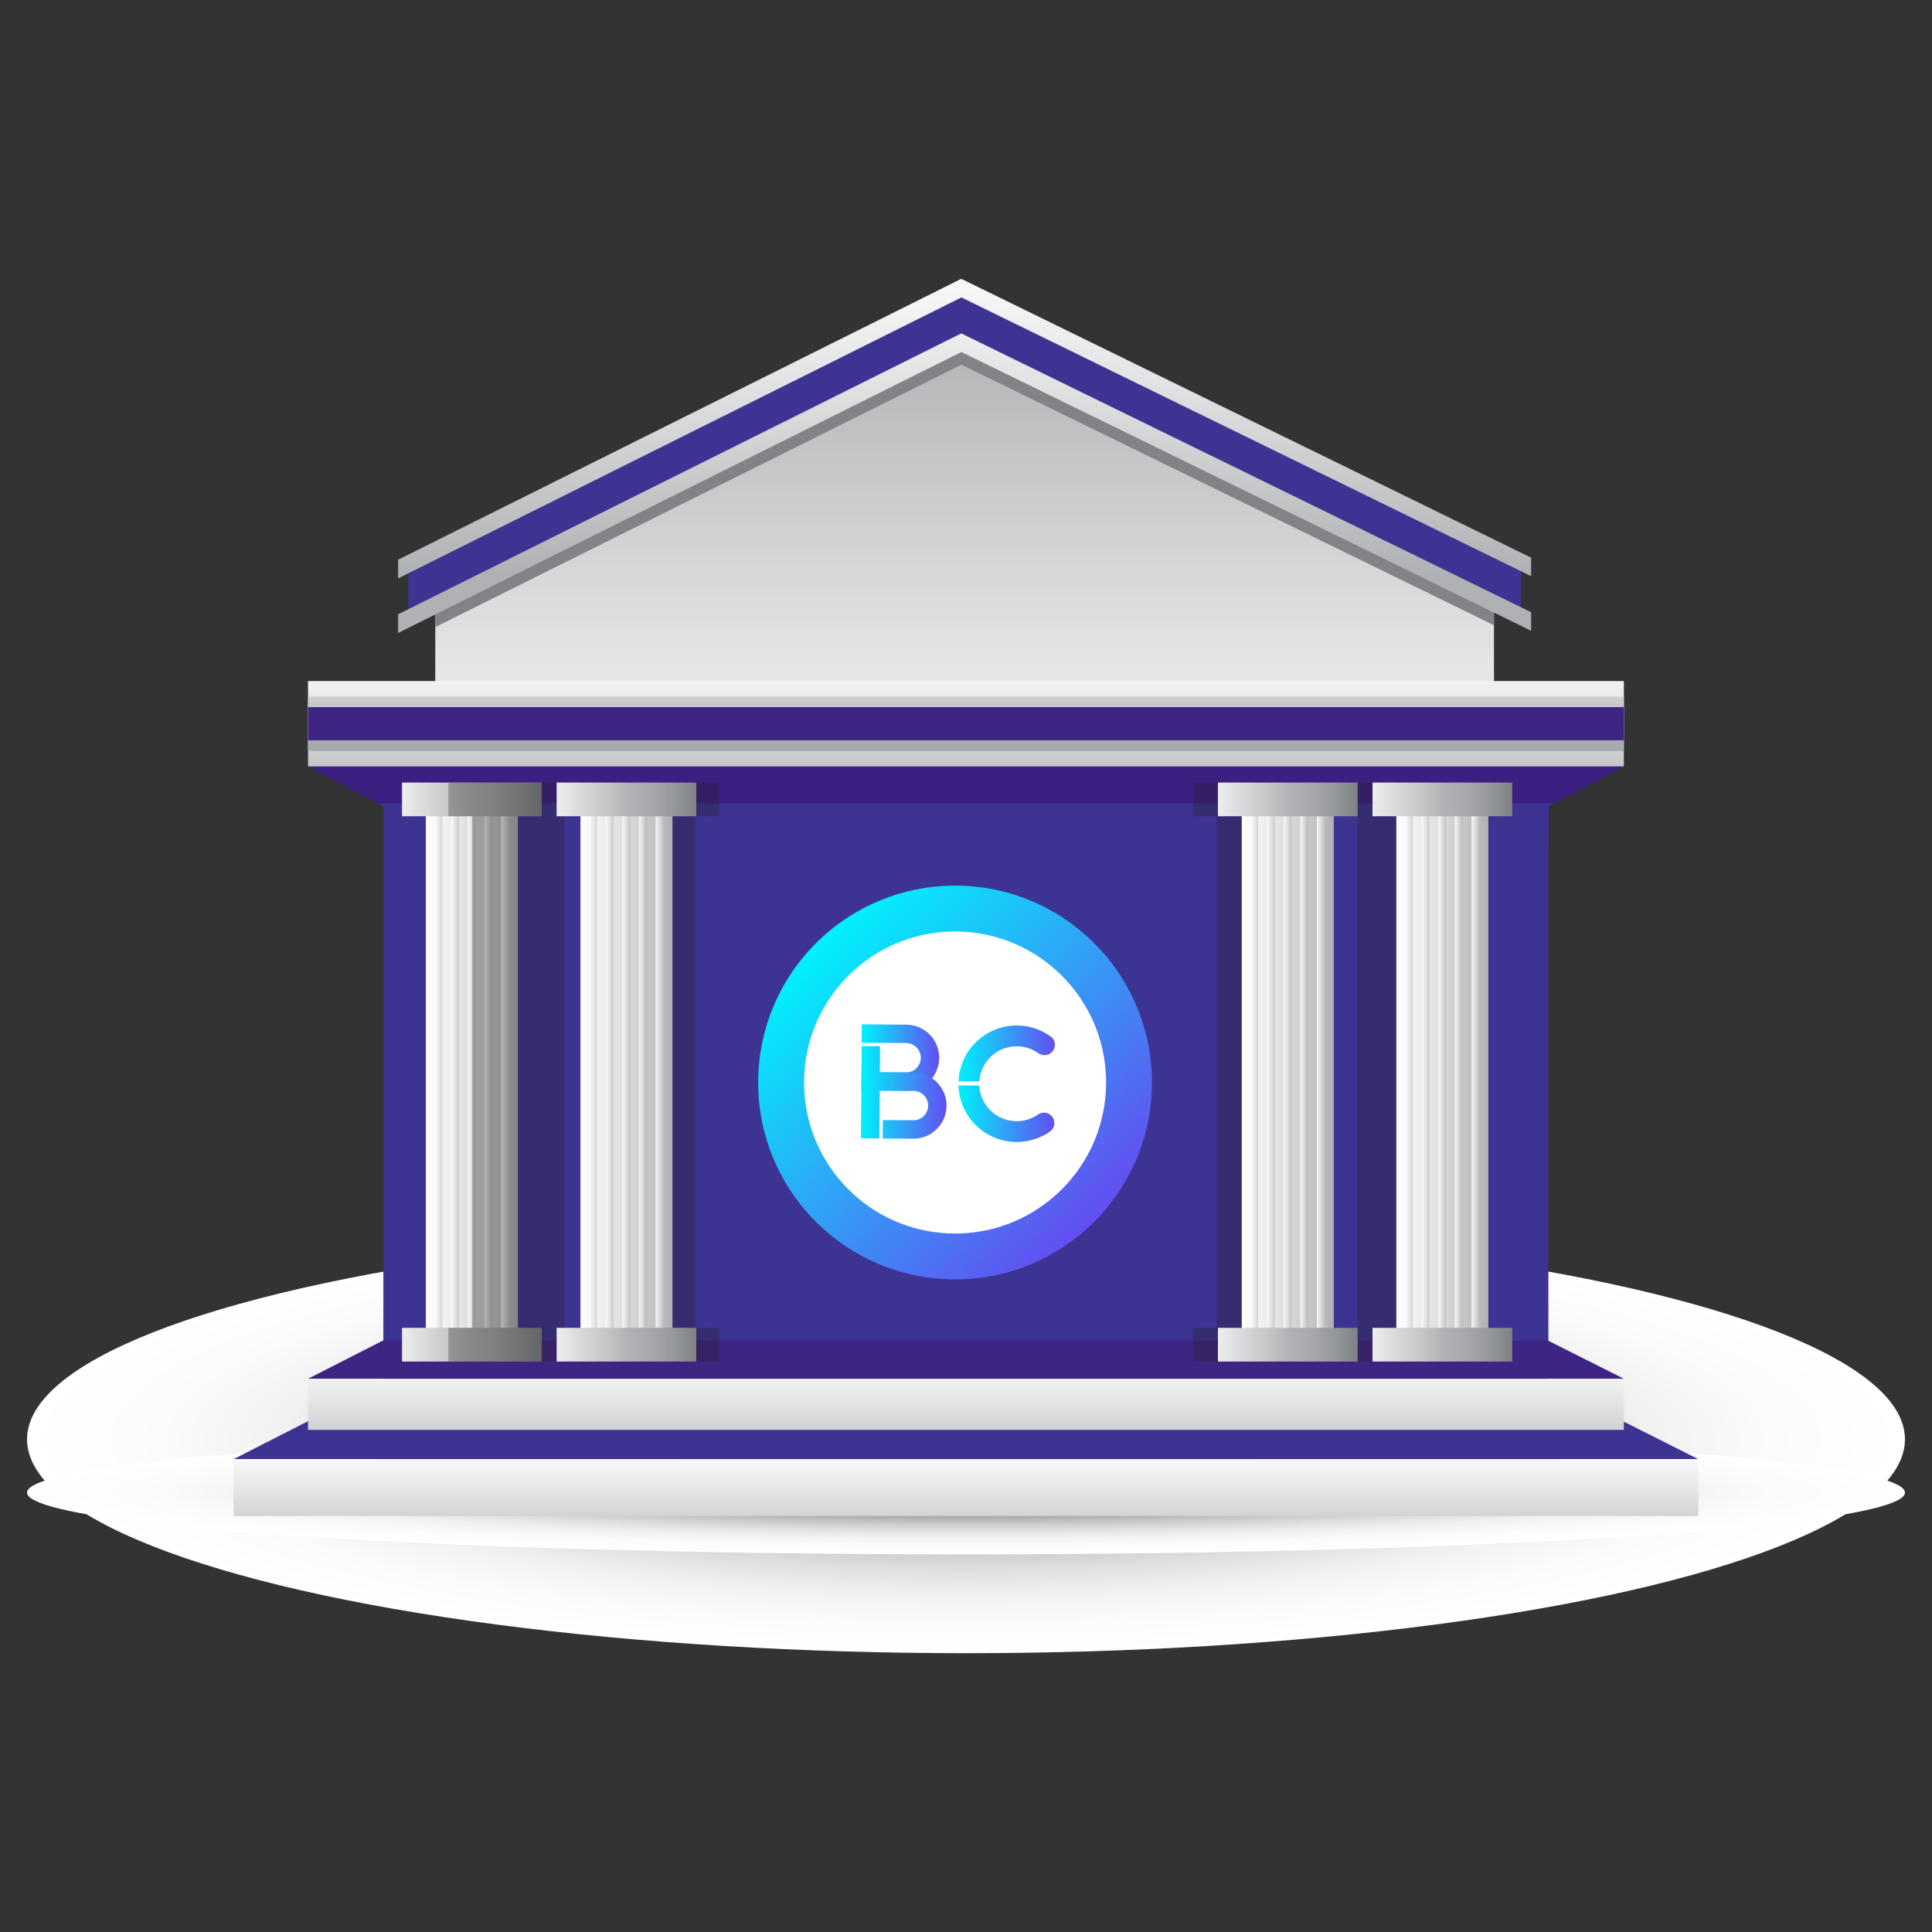 <?xml version="1.0" encoding="utf-8"?>
<!-- Generator: Adobe Illustrator 24.0.2, SVG Export Plug-In . SVG Version: 6.00 Build 0)  -->
<svg version="1.1" id="Слой_1" xmlns="http://www.w3.org/2000/svg" xmlns:xlink="http://www.w3.org/1999/xlink" x="0px" y="0px"
	 viewBox="0 0 500 500" enable-background="new 0 0 500 500" xml:space="preserve">
<rect x="0" y="0" width="500" height="500" fill="#333333" stroke="none"/>
<g>
	
		<radialGradient id="SVGID_1_" cx="68.291" cy="390.653" r="138.018" gradientTransform="matrix(1.761 0 0 0.401 129.767 215.847)" gradientUnits="userSpaceOnUse">
		<stop  offset="0" style="stop-color:#000000"/>
		<stop  offset="0.038" style="stop-color:#151515"/>
		<stop  offset="0.146" style="stop-color:#4B4B4B"/>
		<stop  offset="0.258" style="stop-color:#7B7B7B"/>
		<stop  offset="0.372" style="stop-color:#A4A4A4"/>
		<stop  offset="0.488" style="stop-color:#C5C5C5"/>
		<stop  offset="0.606" style="stop-color:#DEDEDE"/>
		<stop  offset="0.728" style="stop-color:#F1F1F1"/>
		<stop  offset="0.856" style="stop-color:#FBFBFB"/>
		<stop  offset="1" style="stop-color:#FFFFFF"/>
	</radialGradient>
	<ellipse fill="url(#SVGID_1_)" cx="250" cy="372.499" rx="243" ry="55.344"/>
	
		<radialGradient id="SVGID_2_" cx="68.291" cy="-305.521" r="138.049" gradientTransform="matrix(1.761 0 0 0.116 129.767 421.689)" gradientUnits="userSpaceOnUse">
		<stop  offset="0" style="stop-color:#000000"/>
		<stop  offset="0.038" style="stop-color:#151515"/>
		<stop  offset="0.146" style="stop-color:#4B4B4B"/>
		<stop  offset="0.258" style="stop-color:#7B7B7B"/>
		<stop  offset="0.372" style="stop-color:#A4A4A4"/>
		<stop  offset="0.488" style="stop-color:#C5C5C5"/>
		<stop  offset="0.606" style="stop-color:#DEDEDE"/>
		<stop  offset="0.728" style="stop-color:#F1F1F1"/>
		<stop  offset="0.856" style="stop-color:#FBFBFB"/>
		<stop  offset="1" style="stop-color:#FFFFFF"/>
	</radialGradient>
	<ellipse fill="url(#SVGID_2_)" cx="250" cy="386.279" rx="243" ry="16.003"/>
</g>
<polygon fill="#3D3392" points="439.519,377.628 60.455,377.628 82.132,366.575 417.744,366.673 "/>
<linearGradient id="SVGID_3_" gradientUnits="userSpaceOnUse" x1="249.987" y1="374.666" x2="249.987" y2="404.48">
	<stop  offset="0" style="stop-color:#FFFFFF"/>
	<stop  offset="0.398" style="stop-color:#E2E3E4"/>
	<stop  offset="1" style="stop-color:#AFB1B4"/>
</linearGradient>
<rect x="60.455" y="377.628" fill="url(#SVGID_3_)" width="379.065" height="14.723"/>
<linearGradient id="SVGID_4_" gradientUnits="userSpaceOnUse" x1="249.643" y1="224.083" x2="249.643" y2="84.021">
	<stop  offset="0" style="stop-color:#FFFFFF"/>
	<stop  offset="0.398" style="stop-color:#E2E3E4"/>
	<stop  offset="1" style="stop-color:#AFB1B4"/>
</linearGradient>
<polygon fill="url(#SVGID_4_)" points="386.641,214.236 386.641,145.276 248.825,86.836 112.644,145.276 112.644,214.236 "/>
<g>
	<polygon fill="#3D3392" points="248.79,76.598 105.627,148.008 105.627,158.264 248.825,86.836 393.657,157.7 393.657,147.479 	"/>
</g>
<g>
	<linearGradient id="SVGID_5_" gradientUnits="userSpaceOnUse" x1="249.642" y1="64.93" x2="249.642" y2="148.559">
		<stop  offset="0" style="stop-color:#FFFFFF"/>
		<stop  offset="0.398" style="stop-color:#E2E3E4"/>
		<stop  offset="1" style="stop-color:#AFB1B4"/>
	</linearGradient>
	<polygon fill="url(#SVGID_5_)" points="248.774,72.157 103.031,144.854 103.031,149.691 248.811,76.974 396.253,149.116 
		396.253,144.317 	"/>
</g>
<polygon fill="#818386" points="112.644,157.459 112.644,162.295 248.811,94.374 386.641,161.812 386.641,157.013 248.774,89.557 
	"/>
<g>
	<linearGradient id="SVGID_6_" gradientUnits="userSpaceOnUse" x1="249.642" y1="64.93" x2="249.642" y2="148.559">
		<stop  offset="0" style="stop-color:#FFFFFF"/>
		<stop  offset="0.398" style="stop-color:#E2E3E4"/>
		<stop  offset="1" style="stop-color:#AFB1B4"/>
	</linearGradient>
	<polygon fill="url(#SVGID_6_)" points="248.774,86.282 103.031,158.979 103.031,163.816 248.811,91.1 396.253,163.241 
		396.253,158.442 	"/>
</g>
<rect x="99.213" y="195.263" fill="#3D3392" width="301.506" height="164.867"/>
<polygon fill="#3D3392" points="420.258,198.343 400.743,196.902 400.743,195.305 99.237,195.218 99.237,196.902 79.716,198.343 
	99.233,208.664 99.231,218.324 400.737,218.411 400.739,208.665 "/>
<polygon fill="#3D1E81" points="402.169,207.91 420.258,198.343 400.743,196.902 400.743,195.305 99.237,195.218 99.237,196.902 
	79.716,198.343 97.806,207.91 "/>
<polygon fill="#3D2583" points="420.258,356.82 79.716,356.82 99.191,346.891 400.697,346.978 "/>
<g>
	<linearGradient id="SVGID_7_" gradientUnits="userSpaceOnUse" x1="110.215" y1="277.818" x2="134.029" y2="277.818">
		<stop  offset="0" style="stop-color:#FFFFFF"/>
		<stop  offset="0.398" style="stop-color:#E2E3E4"/>
		<stop  offset="1" style="stop-color:#AFB1B4"/>
	</linearGradient>
	<rect x="110.215" y="207.504" fill="url(#SVGID_7_)" width="23.813" height="140.628"/>
	<linearGradient id="SVGID_8_" gradientUnits="userSpaceOnUse" x1="129.23" y1="277.818" x2="132.191" y2="277.818">
		<stop  offset="0" style="stop-color:#FFFFFF"/>
		<stop  offset="0.398" style="stop-color:#E2E3E4"/>
		<stop  offset="1" style="stop-color:#AFB1B4"/>
	</linearGradient>
	<rect x="129.647" y="207.504" fill="url(#SVGID_8_)" width="2.104" height="140.628"/>
	<linearGradient id="SVGID_9_" gradientUnits="userSpaceOnUse" x1="124.997" y1="277.818" x2="127.644" y2="277.818">
		<stop  offset="0" style="stop-color:#FFFFFF"/>
		<stop  offset="0.398" style="stop-color:#E2E3E4"/>
		<stop  offset="1" style="stop-color:#AFB1B4"/>
	</linearGradient>
	<rect x="125.331" y="207.504" fill="url(#SVGID_9_)" width="2.104" height="140.628"/>
	<linearGradient id="SVGID_10_" gradientUnits="userSpaceOnUse" x1="120.723" y1="277.818" x2="123.728" y2="277.818">
		<stop  offset="0" style="stop-color:#FFFFFF"/>
		<stop  offset="0.398" style="stop-color:#E2E3E4"/>
		<stop  offset="1" style="stop-color:#AFB1B4"/>
	</linearGradient>
	<rect x="121.015" y="207.504" fill="url(#SVGID_10_)" width="2.104" height="140.628"/>
	<linearGradient id="SVGID_11_" gradientUnits="userSpaceOnUse" x1="116.532" y1="277.818" x2="119.767" y2="277.818">
		<stop  offset="0" style="stop-color:#FFFFFF"/>
		<stop  offset="0.398" style="stop-color:#E2E3E4"/>
		<stop  offset="1" style="stop-color:#AFB1B4"/>
	</linearGradient>
	<rect x="116.699" y="207.504" fill="url(#SVGID_11_)" width="2.104" height="140.628"/>
	<linearGradient id="SVGID_12_" gradientUnits="userSpaceOnUse" x1="112.383" y1="277.818" x2="115.975" y2="277.818">
		<stop  offset="0" style="stop-color:#FFFFFF"/>
		<stop  offset="0.398" style="stop-color:#E2E3E4"/>
		<stop  offset="1" style="stop-color:#AFB1B4"/>
	</linearGradient>
	<rect x="112.383" y="207.504" fill="url(#SVGID_12_)" width="2.104" height="140.628"/>
	<linearGradient id="SVGID_13_" gradientUnits="userSpaceOnUse" x1="104.045" y1="206.88" x2="140.199" y2="206.88">
		<stop  offset="0" style="stop-color:#ECEDED"/>
		<stop  offset="0.36" style="stop-color:#C3C5C7"/>
		<stop  offset="0.521" style="stop-color:#AFB1B4"/>
		<stop  offset="0.652" style="stop-color:#A8AAAD"/>
		<stop  offset="0.844" style="stop-color:#94979A"/>
		<stop  offset="1" style="stop-color:#7F8285"/>
	</linearGradient>
	<rect x="104.045" y="202.517" fill="url(#SVGID_13_)" width="36.155" height="8.727"/>
	<linearGradient id="SVGID_14_" gradientUnits="userSpaceOnUse" x1="104.045" y1="348.007" x2="140.199" y2="348.007">
		<stop  offset="0" style="stop-color:#ECEDED"/>
		<stop  offset="0.36" style="stop-color:#C3C5C7"/>
		<stop  offset="0.521" style="stop-color:#AFB1B4"/>
		<stop  offset="0.652" style="stop-color:#A8AAAD"/>
		<stop  offset="0.844" style="stop-color:#94979A"/>
		<stop  offset="1" style="stop-color:#7F8285"/>
	</linearGradient>
	<rect x="104.045" y="343.643" fill="url(#SVGID_14_)" width="36.155" height="8.728"/>
</g>
<polygon opacity="0.3" fill="#231F20" points="186.208,211.244 186.208,202.517 150.054,202.517 150.054,211.244 156.224,211.244 
	156.224,343.643 150.054,343.643 150.054,352.371 186.208,352.371 186.208,343.643 180.038,343.643 180.038,211.244 "/>
<polygon opacity="0.3" fill="#231F20" points="344.905,211.244 344.905,202.517 308.751,202.517 308.751,211.244 314.921,211.244 
	314.921,343.643 308.751,343.643 308.751,352.371 344.905,352.371 344.905,343.643 338.734,343.643 338.734,211.244 "/>
<polygon opacity="0.3" fill="#231F20" points="381.245,211.244 381.245,202.517 345.091,202.517 345.091,211.244 351.261,211.244 
	351.261,343.643 345.091,343.643 345.091,352.371 381.245,352.371 381.245,343.643 375.074,343.643 375.074,211.244 "/>
<polygon opacity="0.3" fill="#231F20" points="152.202,211.244 152.202,202.517 116.047,202.517 116.047,211.244 122.218,211.244 
	122.218,343.643 116.047,343.643 116.047,352.371 152.202,352.371 152.202,343.643 146.031,343.643 146.031,211.244 "/>
<g>
	<linearGradient id="SVGID_15_" gradientUnits="userSpaceOnUse" x1="150.223" y1="277.818" x2="174.036" y2="277.818">
		<stop  offset="0" style="stop-color:#FFFFFF"/>
		<stop  offset="0.398" style="stop-color:#E2E3E4"/>
		<stop  offset="1" style="stop-color:#AFB1B4"/>
	</linearGradient>
	<rect x="150.223" y="207.504" fill="url(#SVGID_15_)" width="23.813" height="140.628"/>
	<linearGradient id="SVGID_16_" gradientUnits="userSpaceOnUse" x1="169.238" y1="277.818" x2="172.199" y2="277.818">
		<stop  offset="0" style="stop-color:#FFFFFF"/>
		<stop  offset="0.398" style="stop-color:#E2E3E4"/>
		<stop  offset="1" style="stop-color:#AFB1B4"/>
	</linearGradient>
	<rect x="169.655" y="207.504" fill="url(#SVGID_16_)" width="2.104" height="140.628"/>
	<linearGradient id="SVGID_17_" gradientUnits="userSpaceOnUse" x1="165.005" y1="277.818" x2="167.652" y2="277.818">
		<stop  offset="0" style="stop-color:#FFFFFF"/>
		<stop  offset="0.398" style="stop-color:#E2E3E4"/>
		<stop  offset="1" style="stop-color:#AFB1B4"/>
	</linearGradient>
	<rect x="165.339" y="207.504" fill="url(#SVGID_17_)" width="2.104" height="140.628"/>
	<linearGradient id="SVGID_18_" gradientUnits="userSpaceOnUse" x1="160.731" y1="277.818" x2="163.735" y2="277.818">
		<stop  offset="0" style="stop-color:#FFFFFF"/>
		<stop  offset="0.398" style="stop-color:#E2E3E4"/>
		<stop  offset="1" style="stop-color:#AFB1B4"/>
	</linearGradient>
	<rect x="161.023" y="207.504" fill="url(#SVGID_18_)" width="2.104" height="140.628"/>
	<linearGradient id="SVGID_19_" gradientUnits="userSpaceOnUse" x1="156.54" y1="277.818" x2="159.775" y2="277.818">
		<stop  offset="0" style="stop-color:#FFFFFF"/>
		<stop  offset="0.398" style="stop-color:#E2E3E4"/>
		<stop  offset="1" style="stop-color:#AFB1B4"/>
	</linearGradient>
	<rect x="156.706" y="207.504" fill="url(#SVGID_19_)" width="2.104" height="140.628"/>
	<linearGradient id="SVGID_20_" gradientUnits="userSpaceOnUse" x1="152.391" y1="277.818" x2="155.983" y2="277.818">
		<stop  offset="0" style="stop-color:#FFFFFF"/>
		<stop  offset="0.398" style="stop-color:#E2E3E4"/>
		<stop  offset="1" style="stop-color:#AFB1B4"/>
	</linearGradient>
	<rect x="152.391" y="207.504" fill="url(#SVGID_20_)" width="2.104" height="140.628"/>
	<linearGradient id="SVGID_21_" gradientUnits="userSpaceOnUse" x1="144.053" y1="206.88" x2="180.207" y2="206.88">
		<stop  offset="0" style="stop-color:#ECEDED"/>
		<stop  offset="0.36" style="stop-color:#C3C5C7"/>
		<stop  offset="0.521" style="stop-color:#AFB1B4"/>
		<stop  offset="0.652" style="stop-color:#A8AAAD"/>
		<stop  offset="0.844" style="stop-color:#94979A"/>
		<stop  offset="1" style="stop-color:#7F8285"/>
	</linearGradient>
	<rect x="144.053" y="202.517" fill="url(#SVGID_21_)" width="36.155" height="8.727"/>
	<linearGradient id="SVGID_22_" gradientUnits="userSpaceOnUse" x1="144.053" y1="348.007" x2="180.207" y2="348.007">
		<stop  offset="0" style="stop-color:#ECEDED"/>
		<stop  offset="0.36" style="stop-color:#C3C5C7"/>
		<stop  offset="0.521" style="stop-color:#AFB1B4"/>
		<stop  offset="0.652" style="stop-color:#A8AAAD"/>
		<stop  offset="0.844" style="stop-color:#94979A"/>
		<stop  offset="1" style="stop-color:#7F8285"/>
	</linearGradient>
	<rect x="144.053" y="343.643" fill="url(#SVGID_22_)" width="36.155" height="8.728"/>
</g>
<g>
	<linearGradient id="SVGID_23_" gradientUnits="userSpaceOnUse" x1="321.366" y1="277.818" x2="345.179" y2="277.818">
		<stop  offset="0" style="stop-color:#FFFFFF"/>
		<stop  offset="0.398" style="stop-color:#E2E3E4"/>
		<stop  offset="1" style="stop-color:#AFB1B4"/>
	</linearGradient>
	<rect x="321.366" y="207.504" fill="url(#SVGID_23_)" width="23.813" height="140.628"/>
	<linearGradient id="SVGID_24_" gradientUnits="userSpaceOnUse" x1="340.381" y1="277.818" x2="343.342" y2="277.818">
		<stop  offset="0" style="stop-color:#FFFFFF"/>
		<stop  offset="0.398" style="stop-color:#E2E3E4"/>
		<stop  offset="1" style="stop-color:#AFB1B4"/>
	</linearGradient>
	<rect x="340.798" y="207.504" fill="url(#SVGID_24_)" width="2.104" height="140.628"/>
	<linearGradient id="SVGID_25_" gradientUnits="userSpaceOnUse" x1="336.148" y1="277.818" x2="338.795" y2="277.818">
		<stop  offset="0" style="stop-color:#FFFFFF"/>
		<stop  offset="0.398" style="stop-color:#E2E3E4"/>
		<stop  offset="1" style="stop-color:#AFB1B4"/>
	</linearGradient>
	<rect x="336.481" y="207.504" fill="url(#SVGID_25_)" width="2.105" height="140.628"/>
	<linearGradient id="SVGID_26_" gradientUnits="userSpaceOnUse" x1="331.873" y1="277.818" x2="334.878" y2="277.818">
		<stop  offset="0" style="stop-color:#FFFFFF"/>
		<stop  offset="0.398" style="stop-color:#E2E3E4"/>
		<stop  offset="1" style="stop-color:#AFB1B4"/>
	</linearGradient>
	<rect x="332.165" y="207.504" fill="url(#SVGID_26_)" width="2.104" height="140.628"/>
	<linearGradient id="SVGID_27_" gradientUnits="userSpaceOnUse" x1="327.683" y1="277.818" x2="330.918" y2="277.818">
		<stop  offset="0" style="stop-color:#FFFFFF"/>
		<stop  offset="0.398" style="stop-color:#E2E3E4"/>
		<stop  offset="1" style="stop-color:#AFB1B4"/>
	</linearGradient>
	<rect x="327.849" y="207.504" fill="url(#SVGID_27_)" width="2.104" height="140.628"/>
	<linearGradient id="SVGID_28_" gradientUnits="userSpaceOnUse" x1="323.533" y1="277.818" x2="327.125" y2="277.818">
		<stop  offset="0" style="stop-color:#FFFFFF"/>
		<stop  offset="0.398" style="stop-color:#E2E3E4"/>
		<stop  offset="1" style="stop-color:#AFB1B4"/>
	</linearGradient>
	<rect x="323.533" y="207.504" fill="url(#SVGID_28_)" width="2.103" height="140.628"/>
	<linearGradient id="SVGID_29_" gradientUnits="userSpaceOnUse" x1="315.196" y1="206.88" x2="351.35" y2="206.88">
		<stop  offset="0" style="stop-color:#ECEDED"/>
		<stop  offset="0.36" style="stop-color:#C3C5C7"/>
		<stop  offset="0.521" style="stop-color:#AFB1B4"/>
		<stop  offset="0.652" style="stop-color:#A8AAAD"/>
		<stop  offset="0.844" style="stop-color:#94979A"/>
		<stop  offset="1" style="stop-color:#7F8285"/>
	</linearGradient>
	<rect x="315.196" y="202.517" fill="url(#SVGID_29_)" width="36.154" height="8.727"/>
	<linearGradient id="SVGID_30_" gradientUnits="userSpaceOnUse" x1="315.196" y1="348.007" x2="351.35" y2="348.007">
		<stop  offset="0" style="stop-color:#ECEDED"/>
		<stop  offset="0.36" style="stop-color:#C3C5C7"/>
		<stop  offset="0.521" style="stop-color:#AFB1B4"/>
		<stop  offset="0.652" style="stop-color:#A8AAAD"/>
		<stop  offset="0.844" style="stop-color:#94979A"/>
		<stop  offset="1" style="stop-color:#7F8285"/>
	</linearGradient>
	<rect x="315.196" y="343.643" fill="url(#SVGID_30_)" width="36.154" height="8.728"/>
</g>
<g>
	<linearGradient id="SVGID_31_" gradientUnits="userSpaceOnUse" x1="361.374" y1="277.818" x2="385.187" y2="277.818">
		<stop  offset="0" style="stop-color:#FFFFFF"/>
		<stop  offset="0.398" style="stop-color:#E2E3E4"/>
		<stop  offset="1" style="stop-color:#AFB1B4"/>
	</linearGradient>
	<rect x="361.374" y="207.504" fill="url(#SVGID_31_)" width="23.813" height="140.628"/>
	<linearGradient id="SVGID_32_" gradientUnits="userSpaceOnUse" x1="380.389" y1="277.818" x2="383.349" y2="277.818">
		<stop  offset="0" style="stop-color:#FFFFFF"/>
		<stop  offset="0.398" style="stop-color:#E2E3E4"/>
		<stop  offset="1" style="stop-color:#AFB1B4"/>
	</linearGradient>
	<rect x="380.806" y="207.504" fill="url(#SVGID_32_)" width="2.103" height="140.628"/>
	<linearGradient id="SVGID_33_" gradientUnits="userSpaceOnUse" x1="376.156" y1="277.818" x2="378.803" y2="277.818">
		<stop  offset="0" style="stop-color:#FFFFFF"/>
		<stop  offset="0.398" style="stop-color:#E2E3E4"/>
		<stop  offset="1" style="stop-color:#AFB1B4"/>
	</linearGradient>
	<rect x="376.489" y="207.504" fill="url(#SVGID_33_)" width="2.104" height="140.628"/>
	<linearGradient id="SVGID_34_" gradientUnits="userSpaceOnUse" x1="371.882" y1="277.818" x2="374.887" y2="277.818">
		<stop  offset="0" style="stop-color:#FFFFFF"/>
		<stop  offset="0.398" style="stop-color:#E2E3E4"/>
		<stop  offset="1" style="stop-color:#AFB1B4"/>
	</linearGradient>
	<rect x="372.173" y="207.504" fill="url(#SVGID_34_)" width="2.104" height="140.628"/>
	<linearGradient id="SVGID_35_" gradientUnits="userSpaceOnUse" x1="367.69" y1="277.818" x2="370.926" y2="277.818">
		<stop  offset="0" style="stop-color:#FFFFFF"/>
		<stop  offset="0.398" style="stop-color:#E2E3E4"/>
		<stop  offset="1" style="stop-color:#AFB1B4"/>
	</linearGradient>
	<rect x="367.857" y="207.504" fill="url(#SVGID_35_)" width="2.105" height="140.628"/>
	<linearGradient id="SVGID_36_" gradientUnits="userSpaceOnUse" x1="363.541" y1="277.818" x2="367.134" y2="277.818">
		<stop  offset="0" style="stop-color:#FFFFFF"/>
		<stop  offset="0.398" style="stop-color:#E2E3E4"/>
		<stop  offset="1" style="stop-color:#AFB1B4"/>
	</linearGradient>
	<rect x="363.541" y="207.504" fill="url(#SVGID_36_)" width="2.104" height="140.628"/>
	<linearGradient id="SVGID_37_" gradientUnits="userSpaceOnUse" x1="355.203" y1="206.88" x2="391.358" y2="206.88">
		<stop  offset="0" style="stop-color:#ECEDED"/>
		<stop  offset="0.36" style="stop-color:#C3C5C7"/>
		<stop  offset="0.521" style="stop-color:#AFB1B4"/>
		<stop  offset="0.652" style="stop-color:#A8AAAD"/>
		<stop  offset="0.844" style="stop-color:#94979A"/>
		<stop  offset="1" style="stop-color:#7F8285"/>
	</linearGradient>
	<rect x="355.203" y="202.517" fill="url(#SVGID_37_)" width="36.155" height="8.727"/>
	<linearGradient id="SVGID_38_" gradientUnits="userSpaceOnUse" x1="355.203" y1="348.007" x2="391.358" y2="348.007">
		<stop  offset="0" style="stop-color:#ECEDED"/>
		<stop  offset="0.36" style="stop-color:#C3C5C7"/>
		<stop  offset="0.521" style="stop-color:#AFB1B4"/>
		<stop  offset="0.652" style="stop-color:#A8AAAD"/>
		<stop  offset="0.844" style="stop-color:#94979A"/>
		<stop  offset="1" style="stop-color:#7F8285"/>
	</linearGradient>
	<rect x="355.203" y="343.643" fill="url(#SVGID_38_)" width="36.155" height="8.728"/>
</g>
<linearGradient id="SVGID_39_" gradientUnits="userSpaceOnUse" x1="249.987" y1="169.128" x2="249.987" y2="208.25">
	<stop  offset="0" style="stop-color:#FFFFFF"/>
	<stop  offset="0.398" style="stop-color:#E2E3E4"/>
	<stop  offset="1" style="stop-color:#AFB1B4"/>
</linearGradient>
<rect x="79.716" y="176.257" fill="url(#SVGID_39_)" width="340.542" height="22.086"/>
<linearGradient id="SVGID_40_" gradientUnits="userSpaceOnUse" x1="249.987" y1="351.106" x2="249.987" y2="381.792">
	<stop  offset="0" style="stop-color:#FFFFFF"/>
	<stop  offset="0.398" style="stop-color:#E2E3E4"/>
	<stop  offset="1" style="stop-color:#AFB1B4"/>
</linearGradient>
<rect x="79.716" y="356.82" fill="url(#SVGID_40_)" width="340.542" height="13.226"/>
<linearGradient id="SVGID_41_" gradientUnits="userSpaceOnUse" x1="249.987" y1="171.461" x2="249.987" y2="204.297">
	<stop  offset="0" style="stop-color:#ECEDED"/>
	<stop  offset="0.36" style="stop-color:#C3C5C7"/>
	<stop  offset="0.521" style="stop-color:#AFB1B4"/>
	<stop  offset="0.652" style="stop-color:#A8AAAD"/>
	<stop  offset="0.844" style="stop-color:#94979A"/>
	<stop  offset="1" style="stop-color:#7F8285"/>
</linearGradient>
<rect x="79.716" y="180.281" fill="url(#SVGID_41_)" width="340.542" height="14.038"/>
<rect x="79.716" y="183.008" fill="#3D2583" width="340.542" height="8.584"/>
<ellipse fill="#FFFFFF" cx="247.171" cy="280.071" rx="40.839" ry="40.839"/>
<linearGradient id="SVGID_42_" gradientUnits="userSpaceOnUse" x1="211.331" y1="257.854" x2="283.391" y2="185.794" gradientTransform="matrix(1 0.007 0.007 -1 -1.697 500.296)">
	<stop  offset="1.065558e-07" style="stop-color:#00F1FB"/>
	<stop  offset="1" style="stop-color:#634EF1"/>
</linearGradient>
<path fill="url(#SVGID_42_)" d="M295.986,265.494L295.986,265.494c-5.27-17.567-19.768-31.163-37.897-35.121
	c-1.222-0.267-2.46-0.49-3.713-0.668l0,0c-0.545-0.076-1.093-0.144-1.644-0.205c-1.378-0.15-2.773-0.246-4.182-0.284
	c-0.343-0.009-0.687-0.015-1.032-0.018c-1.046-0.007-2.084,0.021-3.115,0.077c-26.702,1.428-48.003,23.436-48.188,50.532
	c-0.185,27.095,20.815,49.391,47.494,51.184c1.03,0.069,2.068,0.111,3.114,0.118c0.345,0.002,0.689-0.001,1.032-0.006
	c1.409-0.019,2.806-0.091,4.185-0.222c25.709-2.437,45.905-23.999,46.085-50.38C298.163,275.282,297.411,270.243,295.986,265.494z
	 M252.124,318.923c-1.374,0.174-2.771,0.277-4.186,0.305c-0.343,0.006-0.688,0.009-1.032,0.007
	c-1.049-0.007-2.087-0.056-3.114-0.145c-20.117-1.724-35.841-18.667-35.701-39.203c0.14-20.535,16.094-37.264,36.233-38.713
	c1.028-0.075,2.067-0.109,3.116-0.102c0.345,0.002,0.689,0.01,1.032,0.021c1.414,0.047,2.809,0.169,4.181,0.363l0.046,0.006l0,0
	c1.813,0.256,3.585,0.639,5.309,1.135c12.747,3.67,22.805,13.647,26.605,26.315h0c1.093,3.642,1.669,7.507,1.642,11.51
	C286.118,300.235,271.259,316.503,252.124,318.923z"/>
<g>
	<g>
		
			<linearGradient id="SVGID_43_" gradientUnits="userSpaceOnUse" x1="223.109" y1="228.149" x2="243.204" y2="228.149" gradientTransform="matrix(1 0.007 0.007 -1 -1.697 500.296)">
			<stop  offset="0" style="stop-color:#00F1FB"/>
			<stop  offset="1" style="stop-color:#634EF1"/>
		</linearGradient>
		<path fill="url(#SVGID_43_)" d="M234.552,265.178l-11.53-0.079l-0.032,4.761l4.761,0.033l2.661,0.018l4.108,0.028
			c2.097,0.014,3.792,1.732,3.778,3.829c-0.014,2.098-1.732,3.792-3.829,3.778l-6.769-0.046l0.046-6.744l-4.761-0.033l-0.078,11.505
			l11.53,0.079c4.722,0.032,8.591-3.784,8.623-8.507C243.091,269.079,239.275,265.21,234.552,265.178z"/>
	</g>
	<g>
		
			<linearGradient id="SVGID_44_" gradientUnits="userSpaceOnUse" x1="223.109" y1="215.78" x2="245.19" y2="215.78" gradientTransform="matrix(1 0.007 0.007 -1 -1.697 500.296)">
			<stop  offset="0" style="stop-color:#00F1FB"/>
			<stop  offset="1" style="stop-color:#634EF1"/>
		</linearGradient>
		<path fill="url(#SVGID_44_)" d="M236.454,277.56l-13.516-0.092l-0.117,17.129l4.761,0.033l0.032-4.761l0.009-1.36l0.043-6.247
			l8.755,0.06c2.097,0.014,3.792,1.732,3.778,3.83c-0.014,2.097-1.732,3.792-3.83,3.777l-7.892-0.054l-0.032,4.761l7.892,0.054
			c4.722,0.032,8.591-3.784,8.623-8.506C244.993,281.461,241.177,277.592,236.454,277.56z"/>
	</g>
</g>
<g>
	
		<linearGradient id="SVGID_45_" gradientUnits="userSpaceOnUse" x1="248.241" y1="229.426" x2="273.124" y2="229.426" gradientTransform="matrix(1 0.007 0.007 -1 -1.697 500.296)">
		<stop  offset="0" style="stop-color:#00F1FB"/>
		<stop  offset="1" style="stop-color:#634EF1"/>
	</linearGradient>
	<path fill="url(#SVGID_45_)" d="M253.454,279.865c0.317-5.092,4.566-9.125,9.729-9.089c1.998,0.014,3.933,0.65,5.539,1.789
		c1.037,0.735,2.436,0.68,3.382-0.169l0,0c1.275-1.144,1.183-3.186-0.21-4.183c-2.511-1.797-5.542-2.801-8.675-2.823
		c-8.134-0.055-14.825,6.374-15.165,14.438L253.454,279.865z"/>
	
		<linearGradient id="SVGID_46_" gradientUnits="userSpaceOnUse" x1="248.241" y1="213.808" x2="273.123" y2="213.808" gradientTransform="matrix(1 0.007 0.007 -1 -1.697 500.296)">
		<stop  offset="0" style="stop-color:#00F1FB"/>
		<stop  offset="1" style="stop-color:#634EF1"/>
	</linearGradient>
	<path fill="url(#SVGID_46_)" d="M263.05,290.163c-5.163-0.035-9.357-4.125-9.604-9.221l-5.399-0.037
		c0.23,8.068,6.832,14.588,14.966,14.643c3.133,0.021,6.178-0.941,8.713-2.704c1.406-0.978,1.526-3.019,0.267-4.18l0,0
		c-0.935-0.862-2.333-0.936-3.38-0.215C266.992,289.567,265.049,290.177,263.05,290.163z"/>
</g>
</svg>
